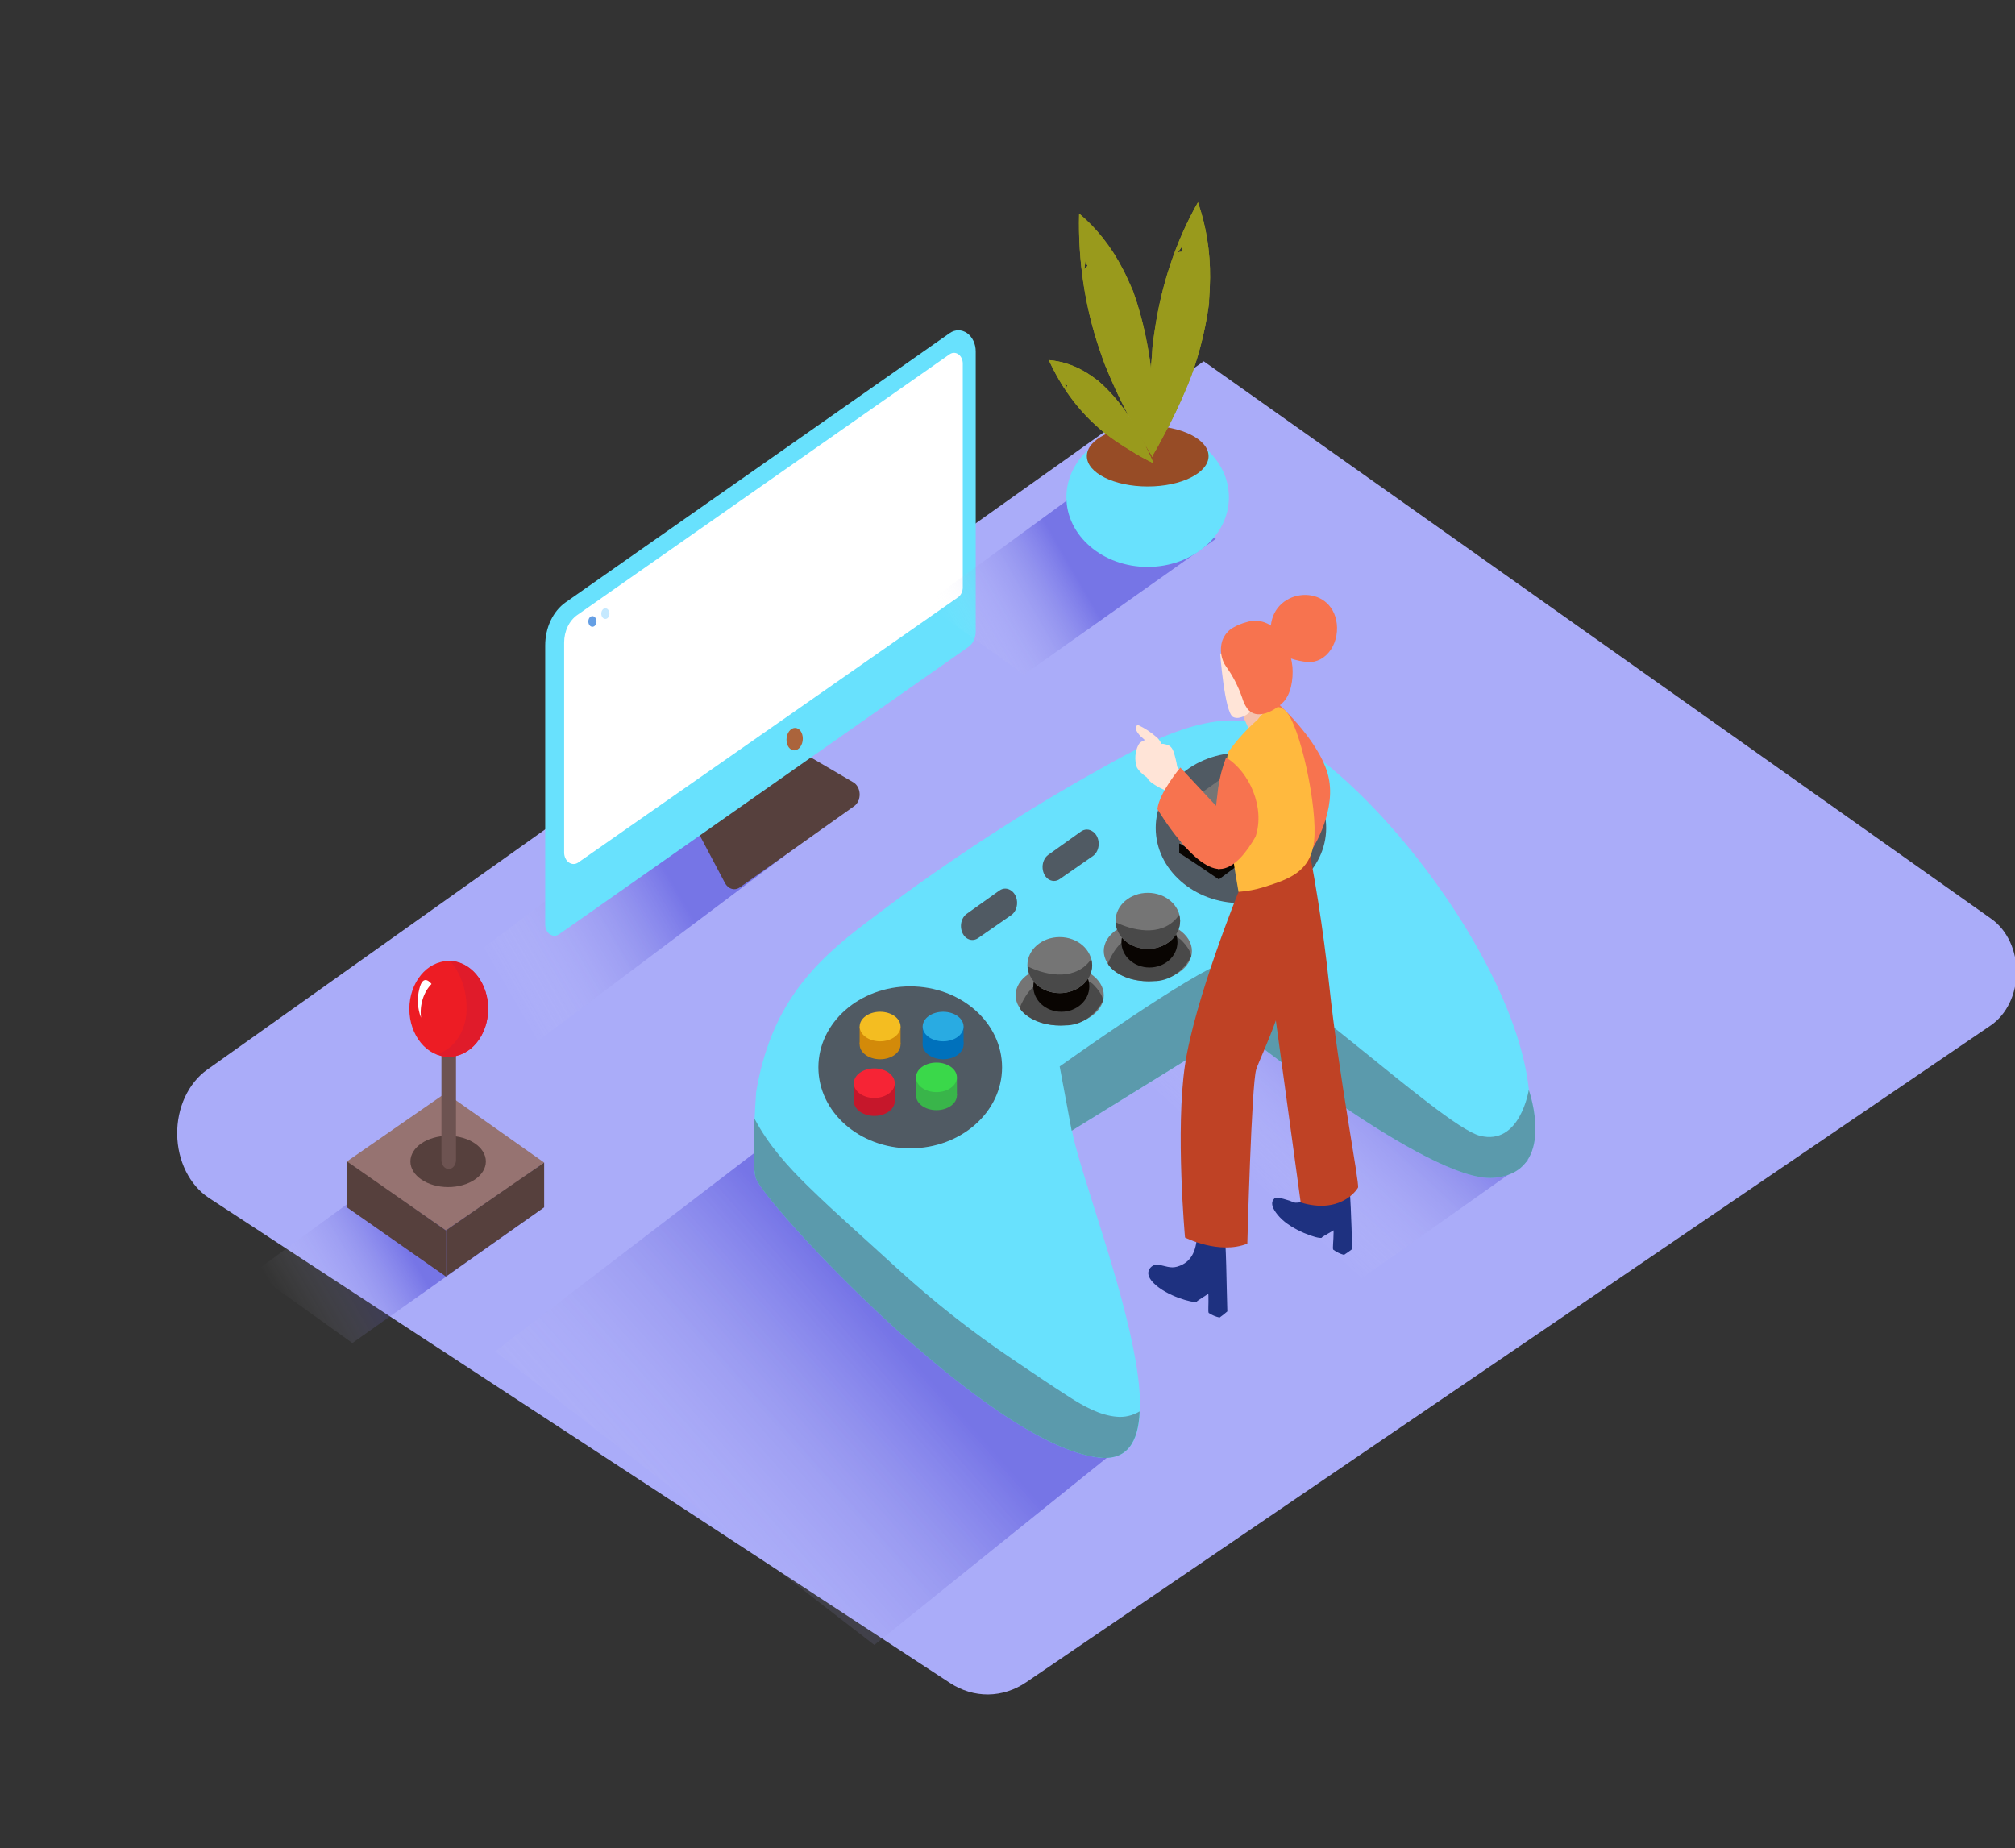 <svg width="580" height="532" viewBox="0 0 580 532" fill="none" xmlns="http://www.w3.org/2000/svg">
<rect x="0" y="0" width="580" height="532" fill="#333333" stroke="none"/>
<g clip-path="url(#clip0_4_2)">
<path d="M346.471 104L573.294 264.582C575.485 266.154 577.297 268.399 578.549 271.092C579.802 273.785 580.45 276.832 580.43 279.926C580.409 283.021 579.72 286.055 578.432 288.723C577.144 291.391 575.302 293.6 573.091 295.128L295.431 484.227C292.076 486.513 288.301 487.732 284.456 487.772C280.612 487.812 276.821 486.672 273.434 484.456L60.096 344.82C57.384 343.028 55.112 340.39 53.514 337.177C51.916 333.964 51.049 330.291 51.002 326.536C50.955 322.781 51.729 319.078 53.245 315.807C54.762 312.536 56.966 309.814 59.632 307.922L346.471 104Z" fill="#AAACF9"/>
<path opacity="0.32" d="M222.067 210.026L135.633 275.547L153.497 300.675L247.442 230.09C237.8 222.113 230.477 219.908 222.067 210.026Z" fill="url(#paint0_linear_4_2)"/>
<path d="M231.783 217.102L245.645 225.219C246.165 225.526 246.607 225.999 246.924 226.588C247.24 227.177 247.419 227.86 247.442 228.563C247.464 229.266 247.329 229.964 247.051 230.581C246.772 231.198 246.361 231.711 245.862 232.066L213.005 255.412C212.29 255.939 211.433 256.102 210.62 255.868C209.806 255.634 209.101 255.02 208.655 254.159L200.666 239.054" fill="#56403D"/>
<path d="M162.806 173.392L273.369 95.889C274.129 95.354 274.992 95.074 275.87 95.075C276.748 95.077 277.611 95.361 278.37 95.898C279.129 96.435 279.758 97.207 280.194 98.135C280.629 99.062 280.856 100.114 280.851 101.183V181.827C280.851 182.714 280.66 183.585 280.296 184.353C279.932 185.122 279.408 185.76 278.777 186.203L160.95 268.929C160.543 269.219 160.081 269.373 159.61 269.375C159.138 269.376 158.675 269.226 158.267 268.939C157.859 268.652 157.521 268.239 157.286 267.741C157.052 267.244 156.93 266.679 156.934 266.106V185.815C156.93 183.299 157.471 180.826 158.502 178.645C159.533 176.465 161.017 174.653 162.806 173.392V173.392Z" fill="#68E1FD"/>
<path d="M273.354 101.977L166.155 177.044C165.01 177.845 164.059 178.999 163.397 180.39C162.735 181.781 162.386 183.36 162.385 184.968V245.424C162.386 246.002 162.511 246.57 162.749 247.071C162.987 247.571 163.328 247.987 163.739 248.276C164.15 248.566 164.617 248.719 165.092 248.72C165.567 248.721 166.033 248.571 166.446 248.283L275.775 171.927C276.184 171.642 276.524 171.231 276.761 170.735C276.997 170.24 277.123 169.677 277.124 169.104V104.641C277.123 104.104 277.007 103.577 276.787 103.112C276.566 102.647 276.25 102.26 275.868 101.991C275.487 101.721 275.054 101.578 274.613 101.575C274.171 101.573 273.737 101.711 273.354 101.977V101.977Z" fill="white"/>
<path d="M231.029 213.314C231.308 211.554 230.507 209.886 229.241 209.589C227.975 209.292 226.723 210.479 226.444 212.24C226.166 214.001 226.966 215.669 228.232 215.966C229.498 216.262 230.75 215.075 231.029 213.314Z" fill="#AB643C"/>
<path d="M170.52 180.433C171.169 180.433 171.695 179.745 171.695 178.897C171.695 178.049 171.169 177.362 170.52 177.362C169.871 177.362 169.346 178.049 169.346 178.897C169.346 179.745 169.871 180.433 170.52 180.433Z" fill="#659FE4"/>
<path d="M174.246 178.174C174.895 178.174 175.421 177.486 175.421 176.639C175.421 175.791 174.895 175.103 174.246 175.103C173.598 175.103 173.072 175.791 173.072 176.639C173.072 177.486 173.598 178.174 174.246 178.174Z" fill="#C5E9FF"/>
<path opacity="0.32" d="M324.568 131.305L266.365 173.85L294.742 194.197L349.958 155.128C340.243 147.116 332.978 141.187 324.568 131.305Z" fill="url(#paint1_linear_4_2)"/>
<path opacity="0.32" d="M376.26 265.082L305.022 306.993L384.641 373.167L439.858 334.097C430.143 326.086 384.656 274.964 376.26 265.082Z" fill="url(#paint2_linear_4_2)"/>
<path opacity="0.32" d="M226.403 324.798L142.492 389.031L251.662 473.522L323.35 415.818C313.635 407.807 234.799 334.68 226.403 324.798Z" fill="url(#paint3_linear_4_2)"/>
<path opacity="0.32" d="M131.254 323.721L73.051 366.267L101.427 386.613L156.6 347.544C146.928 339.533 139.664 333.603 131.254 323.721Z" fill="url(#paint4_linear_4_2)"/>
<path d="M99.876 334.327C100.239 335.033 128.354 354.197 128.354 354.197L147.813 340.909L156.629 334.662L145.783 327.004L128.267 314.651L99.876 334.327Z" fill="#967371"/>
<path d="M128.354 354.197V367.467L156.629 347.544V334.662L128.354 354.197Z" fill="#56403D"/>
<path d="M99.876 334.327V347.562L128.354 367.467V354.197L99.876 334.327Z" fill="#56403D"/>
<path d="M128.992 341.721C134.99 341.721 139.853 338.418 139.853 334.345C139.853 330.271 134.99 326.968 128.992 326.968C122.994 326.968 118.132 330.271 118.132 334.345C118.132 338.418 122.994 341.721 128.992 341.721Z" fill="#56403D"/>
<path d="M131.254 295.54C131.254 294.127 130.316 292.981 129.159 292.981C128.002 292.981 127.064 294.127 127.064 295.54V333.956C127.064 335.369 128.002 336.515 129.159 336.515C130.316 336.515 131.254 335.369 131.254 333.956V295.54Z" fill="#6D5351"/>
<path d="M129.166 304.24C135.428 304.24 140.505 298.062 140.505 290.44C140.505 282.819 135.428 276.641 129.166 276.641C122.904 276.641 117.827 282.819 117.827 290.44C117.827 298.062 122.904 304.24 129.166 304.24Z" fill="#ED1C24"/>
<path d="M129.514 276.588C130.991 278.258 132.174 280.274 132.994 282.515C133.814 284.756 134.253 287.176 134.285 289.629C134.441 292.806 133.659 295.947 132.08 298.484C130.5 301.021 128.227 302.787 125.672 303.463C127.215 304.078 128.85 304.281 130.464 304.059C132.078 303.837 133.634 303.195 135.026 302.176C136.418 301.158 137.614 299.787 138.532 298.156C139.45 296.526 140.07 294.674 140.348 292.727C140.627 290.779 140.558 288.782 140.146 286.869C139.734 284.957 138.989 283.175 137.961 281.645C136.934 280.114 135.647 278.87 134.19 277.997C132.732 277.125 131.138 276.644 129.514 276.588V276.588Z" fill="#E01B2A"/>
<path d="M124.207 283.258C123.068 284.43 122.193 285.937 121.665 287.635C121.137 289.333 120.974 291.167 121.191 292.964C120.176 290.385 120 287.435 120.698 284.705C121.8 279.905 124.207 283.258 124.207 283.258Z" fill="white"/>
<path d="M363.152 208.737C346.854 203.108 325.742 216.343 311.445 224.302C290.261 236.416 269.696 250.075 249.864 265.206C233.262 277.558 221.734 290.176 217.645 314.386C216.935 325.168 216.558 335.95 217.645 339.091C219.878 346.15 284.186 415.712 316.332 419.524C348.479 423.335 304.456 328.221 308.386 320.616C312.315 313.01 347.536 289.099 352.945 291.27C358.353 293.44 431.143 345.568 436.899 334.75C455.3 300.022 396.198 220.119 363.152 208.737Z" fill="#68E1FD"/>
<path d="M440.046 313.734C440.046 313.734 437.552 329.88 425.995 326.951C414.439 324.021 362.775 273.923 353.046 276.764C343.316 279.605 305.022 306.993 305.022 306.993L308.473 325.504L356.178 295.999C356.178 295.999 411.278 340.556 429.881 339.056C448.485 337.556 440.046 313.734 440.046 313.734Z" fill="#68E1FD"/>
<path d="M321.349 407.824C316.52 407.383 311.953 404.824 307.719 402.107C302.238 398.577 296.801 394.907 291.392 391.237C279.715 383.375 268.503 374.53 257.839 364.767C249.414 357.002 240.772 349.503 232.536 341.438C226.809 335.827 221.154 329.598 217.181 322.027C216.818 329.88 216.775 336.691 217.558 339.144C219.791 346.203 284.098 415.765 316.245 419.577C324.438 420.547 327.671 415.094 328.033 406.307C325.957 407.532 323.649 408.056 321.349 407.824Z" fill="#68E1FD"/>
<path opacity="0.52" d="M440.046 313.734C440.046 313.734 437.552 329.88 425.995 326.951C414.439 324.021 362.775 273.923 353.046 276.764C343.316 279.605 305.022 306.993 305.022 306.993L308.473 325.504L356.178 295.999C356.178 295.999 411.278 340.556 429.881 339.056C448.485 337.556 440.046 313.734 440.046 313.734Z" fill="#505A63"/>
<path opacity="0.52" d="M321.349 407.824C316.52 407.383 311.953 404.824 307.719 402.107C302.238 398.577 296.801 394.907 291.392 391.237C279.715 383.375 268.503 374.53 257.839 364.767C249.414 357.002 240.772 349.503 232.536 341.438C226.809 335.827 221.154 329.598 217.181 322.027C216.818 329.88 216.775 336.691 217.558 339.144C219.791 346.203 284.098 415.765 316.245 419.577C324.438 420.547 327.671 415.094 328.033 406.307C325.957 407.532 323.649 408.056 321.349 407.824Z" fill="#505A63"/>
<path d="M357.193 259.983C370.743 259.983 381.727 250.289 381.727 238.33C381.727 226.372 370.743 216.678 357.193 216.678C343.643 216.678 332.659 226.372 332.659 238.33C332.659 250.289 343.643 259.983 357.193 259.983Z" fill="#505A63"/>
<path d="M262 330.568C276.599 330.568 288.434 320.132 288.434 307.257C288.434 294.383 276.599 283.946 262 283.946C247.402 283.946 235.567 294.383 235.567 307.257C235.567 320.132 247.402 330.568 262 330.568Z" fill="#505A63"/>
<path d="M305.022 295.187C312.029 295.187 317.71 291.3 317.71 286.505C317.71 281.71 312.029 277.823 305.022 277.823C298.015 277.823 292.335 281.71 292.335 286.505C292.335 291.3 298.015 295.187 305.022 295.187Z" fill="#757575"/>
<path d="M293.509 290.14C293.509 290.14 295.989 283.505 299.976 282.799C303.964 282.094 311.881 280.488 314.795 283.488C317.71 286.488 317.477 288.111 317.477 288.111C316.305 290.277 314.711 292.055 312.836 293.287C310.96 294.518 308.864 295.165 306.733 295.17C298.932 295.646 294.423 292.064 293.509 290.14Z" fill="#494949"/>
<path d="M305.486 291.252C309.939 291.252 313.548 287.981 313.548 283.946C313.548 279.912 309.939 276.641 305.486 276.641C301.033 276.641 297.424 279.912 297.424 283.946C297.424 287.981 301.033 291.252 305.486 291.252Z" fill="#090502"/>
<path d="M305.022 285.888C310.155 285.888 314.316 282.277 314.316 277.823C314.316 273.369 310.155 269.759 305.022 269.759C299.889 269.759 295.728 273.369 295.728 277.823C295.728 282.277 299.889 285.888 305.022 285.888Z" fill="#757575"/>
<path d="M295.8 278.194C296.032 282.482 300.15 285.888 305.08 285.888C310.01 285.888 314.374 282.358 314.374 277.823C314.362 277.222 314.274 276.627 314.113 276.058C309.981 282.094 302.02 281.229 295.8 278.194Z" fill="#494949"/>
<path d="M330.397 282.446C337.404 282.446 343.085 278.559 343.085 273.764C343.085 268.969 337.404 265.082 330.397 265.082C323.39 265.082 317.709 268.969 317.709 273.764C317.709 278.559 323.39 282.446 330.397 282.446Z" fill="#757575"/>
<path d="M318.884 277.417C318.884 277.417 321.364 270.782 325.351 270.076C329.339 269.37 337.256 267.765 340.17 270.765C343.085 273.764 342.852 275.388 342.852 275.388C341.68 277.554 340.086 279.332 338.211 280.564C336.335 281.795 334.239 282.442 332.108 282.446C324.307 282.905 319.798 279.323 318.884 277.417Z" fill="#494949"/>
<path d="M330.861 278.511C335.314 278.511 338.923 275.24 338.923 271.206C338.923 267.171 335.314 263.9 330.861 263.9C326.408 263.9 322.799 267.171 322.799 271.206C322.799 275.24 326.408 278.511 330.861 278.511Z" fill="#090502"/>
<path d="M330.397 273.147C335.53 273.147 339.691 269.536 339.691 265.082C339.691 260.629 335.53 257.018 330.397 257.018C325.264 257.018 321.102 260.629 321.102 265.082C321.102 269.536 325.264 273.147 330.397 273.147Z" fill="#757575"/>
<path d="M321.102 265.471C321.334 269.759 325.452 273.164 330.382 273.164C335.312 273.164 339.677 269.635 339.677 265.1C339.665 264.499 339.577 263.904 339.416 263.335C335.356 269.353 327.395 268.506 321.102 265.471Z" fill="#494949"/>
<path d="M278.197 263.106L287.622 256.383C288.142 256 288.739 255.797 289.347 255.797C289.956 255.797 290.552 256 291.073 256.383L291.203 256.471C291.69 256.844 292.089 257.364 292.362 257.98C292.634 258.596 292.772 259.288 292.76 259.987C292.748 260.687 292.588 261.371 292.295 261.973C292.002 262.575 291.586 263.075 291.087 263.424L281.532 270.059C281.005 270.422 280.407 270.605 279.802 270.586C279.196 270.567 278.606 270.349 278.095 269.953V269.953C277.628 269.576 277.246 269.061 276.985 268.457C276.724 267.853 276.592 267.178 276.602 266.495C276.612 265.813 276.764 265.144 277.043 264.552C277.321 263.959 277.718 263.462 278.197 263.106Z" fill="#505A63"/>
<path d="M301.687 246.113L311.112 239.389C311.633 239.006 312.229 238.804 312.838 238.804C313.446 238.804 314.042 239.006 314.563 239.389L314.694 239.477C315.18 239.851 315.579 240.37 315.852 240.986C316.124 241.603 316.262 242.294 316.25 242.994C316.238 243.693 316.078 244.377 315.785 244.98C315.492 245.582 315.076 246.081 314.577 246.43L305.022 253.065C304.495 253.429 303.897 253.611 303.292 253.593C302.686 253.574 302.096 253.355 301.586 252.959V252.959C301.118 252.582 300.736 252.068 300.475 251.464C300.214 250.859 300.082 250.185 300.092 249.502C300.102 248.819 300.254 248.151 300.533 247.558C300.811 246.966 301.208 246.469 301.687 246.113V246.113Z" fill="#505A63"/>
<path d="M339.43 245.601C339.981 245.707 350.827 253.153 350.827 253.153L376.42 234.236L364.82 225.678L339.43 245.565" fill="#090502"/>
<path d="M340.663 234.766L364.356 251.548C364.356 251.548 374.636 243.554 374.361 243.166C374.085 242.777 351.161 227.284 351.161 227.284L340.663 234.766Z" fill="#090502"/>
<path d="M340.663 231.907V234.766L344.23 233.884L340.663 231.907Z" fill="#090502"/>
<path d="M376.42 231.395V234.272L373.52 233.548L376.42 231.395Z" fill="#090502"/>
<path d="M374.361 240.289V243.148L372.838 244.401L372.345 242.354L374.361 240.289Z" fill="#090502"/>
<path d="M339.43 245.618V242.742L342.736 243.307L341.301 244.877L339.43 245.618Z" fill="#090502"/>
<path d="M339.43 242.742C339.981 242.848 350.827 250.295 350.827 250.295L376.42 231.395L364.82 222.837L339.43 242.724" fill="#757575"/>
<path d="M340.663 231.907L364.356 248.689C364.356 248.689 374.636 240.695 374.361 240.307C374.085 239.919 351.161 224.425 351.161 224.425L340.663 231.907Z" fill="#757575"/>
<path d="M251.662 321.233C254.913 321.233 257.549 319.329 257.549 316.98C257.549 314.632 254.913 312.728 251.662 312.728C248.411 312.728 245.775 314.632 245.775 316.98C245.775 319.329 248.411 321.233 251.662 321.233Z" fill="#C6172B"/>
<path d="M245.775 316.98V311.81H257.549V316.98" fill="#C6172B"/>
<path d="M251.662 316.063C254.913 316.063 257.549 314.159 257.549 311.81C257.549 309.461 254.913 307.557 251.662 307.557C248.411 307.557 245.775 309.461 245.775 311.81C245.775 314.159 248.411 316.063 251.662 316.063Z" fill="#F62435"/>
<path d="M253.33 304.928C256.581 304.928 259.217 303.024 259.217 300.675C259.217 298.326 256.581 296.422 253.33 296.422C250.078 296.422 247.443 298.326 247.443 300.675C247.443 303.024 250.078 304.928 253.33 304.928Z" fill="#D38A09"/>
<path d="M247.443 300.675V295.505H259.217V300.675" fill="#D38A09"/>
<path d="M253.33 299.758C256.581 299.758 259.217 297.854 259.217 295.505C259.217 293.156 256.581 291.252 253.33 291.252C250.078 291.252 247.443 293.156 247.443 295.505C247.443 297.854 250.078 299.758 253.33 299.758Z" fill="#F4BD21"/>
<path d="M271.469 304.928C274.72 304.928 277.356 303.024 277.356 300.675C277.356 298.326 274.72 296.422 271.469 296.422C268.218 296.422 265.582 298.326 265.582 300.675C265.582 303.024 268.218 304.928 271.469 304.928Z" fill="#0071BC"/>
<path d="M265.582 300.675V295.505H277.356V300.675" fill="#0071BC"/>
<path d="M271.469 299.758C274.72 299.758 277.356 297.854 277.356 295.505C277.356 293.156 274.72 291.252 271.469 291.252C268.218 291.252 265.582 293.156 265.582 295.505C265.582 297.854 268.218 299.758 271.469 299.758Z" fill="#29ABE2"/>
<path d="M269.555 319.574C272.806 319.574 275.442 317.67 275.442 315.322C275.442 312.973 272.806 311.069 269.555 311.069C266.304 311.069 263.668 312.973 263.668 315.322C263.668 317.67 266.304 319.574 269.555 319.574Z" fill="#39B54A"/>
<path d="M263.668 315.322V310.134H275.442V315.322" fill="#39B54A"/>
<path d="M269.555 314.386C272.806 314.386 275.442 312.482 275.442 310.134C275.442 307.785 272.806 305.881 269.555 305.881C266.304 305.881 263.668 307.785 263.668 310.134C263.668 312.482 266.304 314.386 269.555 314.386Z" fill="#3AD84A"/>
<path d="M330.339 163.192C343.256 163.192 353.728 154.217 353.728 143.146C353.728 132.074 343.256 123.099 330.339 123.099C317.422 123.099 306.951 132.074 306.951 143.146C306.951 154.217 317.422 163.192 330.339 163.192Z" fill="#68E1FD"/>
<path d="M330.354 140.04C340.027 140.04 347.87 136.129 347.87 131.305C347.87 126.481 340.027 122.57 330.354 122.57C320.68 122.57 312.837 126.481 312.837 131.305C312.837 136.129 320.68 140.04 330.354 140.04Z" fill="#974C26"/>
<path d="M331.528 131.517C332.978 129.17 334.283 126.699 335.733 123.929C337.589 120.4 339.329 116.782 340.909 113.059C342.391 109.75 343.657 106.304 344.694 102.753C345.847 98.903 346.773 94.958 347.464 90.948C347.638 89.889 347.797 88.83 347.942 87.771C347.942 87.277 348.014 87.33 348.014 87.401C348.014 87.471 348.014 87.066 348.014 86.483C348.174 84.33 348.29 82.177 348.305 80.007C348.387 72.529 347.203 65.11 344.824 58.214C338.501 69.376 334.237 82.072 332.326 95.43C332.2 96.23 332.084 97.03 331.977 97.83C331.977 97.83 331.803 99.294 331.731 99.877L331.601 101.888C331.514 102.9 331.436 103.918 331.368 104.941C331.107 108.859 330.991 112.812 331.006 116.747C331.006 121.67 331.209 126.593 331.528 131.517ZM338.981 72.684C339.406 72.095 339.841 71.507 340.286 70.919C340.165 71.417 340.135 71.941 340.199 72.454C339.786 72.454 339.375 72.531 338.981 72.684V72.684Z" fill="#999A1C"/>
<path d="M331.963 131.887C332.079 129.011 332.137 126.011 332.137 122.746C332.137 118.564 331.978 114.364 331.659 110.2C331.416 106.442 330.932 102.713 330.209 99.047C329.473 95.051 328.504 91.123 327.309 87.295C326.99 86.289 326.656 85.301 326.308 84.313C326.149 83.854 326.178 83.889 326.207 83.96L325.844 83.148C325.018 81.242 324.162 79.336 323.22 77.519C319.969 71.175 315.68 65.715 310.619 61.478C310.254 75.027 312.302 88.511 316.622 101.006C316.873 101.759 317.13 102.506 317.391 103.247L318.087 105.135L318.826 106.9C319.203 107.818 319.59 108.723 319.986 109.618C321.509 113.147 323.162 116.482 324.916 119.782C327.164 123.929 329.513 127.952 331.963 131.887ZM312.098 77.501C312.195 76.725 312.311 75.954 312.446 75.189C312.566 75.685 312.774 76.143 313.055 76.531C312.704 76.782 312.386 77.098 312.113 77.466L312.098 77.501Z" fill="#999A1C"/>
<path d="M332.05 133.37C331.354 131.764 330.6 130.123 329.715 128.358C328.599 126.099 327.41 123.894 326.134 121.776C325.016 119.837 323.775 118.008 322.422 116.306C320.96 114.436 319.39 112.696 317.724 111.1L316.39 109.882C316.187 109.706 316.216 109.706 316.245 109.723L315.839 109.423C314.882 108.718 313.925 108.029 312.939 107.412C309.507 105.248 305.746 103.968 301.89 103.653C305.289 111.108 309.974 117.579 315.622 122.623L316.636 123.523L317.507 124.264L318.391 124.952L319.739 125.958C321.489 127.229 323.278 128.405 325.105 129.487C327.381 130.97 329.715 132.223 332.05 133.37ZM306.936 111.823C306.781 111.365 306.641 110.906 306.516 110.447C306.712 110.664 306.944 110.827 307.197 110.923C307.072 111.205 306.984 111.509 306.936 111.823V111.823Z" fill="#999A1C"/>
<path d="M331.528 131.517C332.978 129.17 334.283 126.699 335.733 123.929C337.589 120.4 339.329 116.782 340.909 113.059C342.391 109.75 343.657 106.304 344.694 102.753C345.847 98.903 346.773 94.958 347.464 90.948C347.638 89.889 347.797 88.83 347.942 87.771C347.942 87.277 348.014 87.33 348.014 87.401C348.014 87.471 348.014 87.066 348.014 86.483C348.174 84.33 348.29 82.177 348.305 80.007C348.387 72.529 347.203 65.11 344.824 58.214C338.501 69.376 334.237 82.072 332.326 95.43C332.2 96.23 332.084 97.03 331.977 97.83C331.977 97.83 331.803 99.294 331.731 99.877L331.601 101.888C331.514 102.9 331.436 103.918 331.368 104.941C331.107 108.859 330.991 112.812 331.006 116.747C331.006 121.67 331.209 126.593 331.528 131.517ZM338.981 72.684C339.406 72.095 339.841 71.507 340.286 70.919C340.165 71.417 340.135 71.941 340.199 72.454C339.786 72.454 339.375 72.531 338.981 72.684V72.684Z" fill="#999A1C"/>
<path d="M331.963 131.887C332.079 129.011 332.137 126.011 332.137 122.746C332.137 118.564 331.978 114.364 331.659 110.2C331.416 106.442 330.932 102.713 330.209 99.047C329.473 95.051 328.504 91.123 327.309 87.295C326.99 86.289 326.656 85.301 326.308 84.313C326.149 83.854 326.178 83.889 326.207 83.96L325.844 83.148C325.018 81.242 324.162 79.336 323.22 77.519C319.969 71.175 315.68 65.715 310.619 61.478C310.254 75.027 312.302 88.511 316.622 101.006C316.873 101.759 317.13 102.506 317.391 103.247L318.087 105.135L318.826 106.9C319.203 107.818 319.59 108.723 319.986 109.618C321.509 113.147 323.162 116.482 324.916 119.782C327.164 123.929 329.513 127.952 331.963 131.887ZM312.098 77.501C312.195 76.725 312.311 75.954 312.446 75.189C312.566 75.685 312.774 76.143 313.055 76.531C312.704 76.782 312.386 77.098 312.113 77.466L312.098 77.501Z" fill="#999A1C"/>
<path d="M332.05 133.37C331.354 131.764 330.6 130.123 329.715 128.358C328.599 126.099 327.41 123.894 326.134 121.776C325.016 119.837 323.775 118.008 322.422 116.306C320.96 114.436 319.39 112.696 317.724 111.1L316.39 109.882C316.187 109.706 316.216 109.706 316.245 109.723L315.839 109.423C314.882 108.718 313.925 108.029 312.939 107.412C309.507 105.248 305.746 103.968 301.89 103.653C305.289 111.108 309.974 117.579 315.622 122.623L316.636 123.523L317.507 124.264L318.391 124.952L319.739 125.958C321.489 127.229 323.278 128.405 325.105 129.487C327.381 130.97 329.715 132.223 332.05 133.37ZM306.936 111.823C306.781 111.365 306.641 110.906 306.516 110.447C306.712 110.664 306.944 110.827 307.197 110.923C307.072 111.205 306.984 111.509 306.936 111.823V111.823Z" fill="#999A1C"/>
<path d="M357.555 205.596L359.6 210.22L364.835 206.937L363.617 202.191L357.555 205.596Z" fill="#F4C2AE"/>
<path d="M367.053 201.767C367.053 201.767 379.16 212.355 382.147 222.678C385.134 233.001 377.797 244.277 377.797 244.277" fill="#F7734F"/>
<path d="M380.306 356.244L386.382 352.714L383.917 344.879L379.161 347.244" fill="#1E3180"/>
<path d="M388.136 335.774H381.35C381.205 339.144 380.582 343.274 378.189 344.597C377.247 345.285 373.578 346.644 372.389 346.097C371.2 345.55 367.459 344.421 367.01 344.844C366.56 345.268 364.82 346.521 368.329 350.35C371.838 354.179 379.393 356.72 380.408 356.314C381.423 355.908 379.16 348.285 381.988 349.45C385.076 350.72 383.293 359.067 383.757 359.738C384.712 360.441 385.755 360.948 386.845 361.238C387.633 360.754 388.398 360.218 389.136 359.632C389.122 351.638 388.6 343.644 388.136 335.774Z" fill="#1E3180"/>
<path d="M344.375 374.667L350.32 370.784L347.565 363.108L342.896 365.72" fill="#1E3180"/>
<path d="M352.248 351.179L344.592 354.232C344.592 359.526 343.258 363.373 338.792 364.643C336.907 365.173 335.429 364.414 333.602 364.114C333.111 363.987 332.602 364.023 332.127 364.218C331.653 364.414 331.23 364.762 330.905 365.226C329.904 366.832 331.093 368.384 332.137 369.426C335.777 373.078 343.432 375.178 344.433 374.72C345.433 374.261 342.882 366.761 345.767 367.767C348.899 368.861 347.434 377.296 347.913 377.949C348.89 378.596 349.948 379.043 351.045 379.272C351.816 378.735 352.561 378.146 353.278 377.508C353.017 369.567 353.031 359.085 352.248 351.179Z" fill="#1E3180"/>
<path d="M375.028 235.754C378.365 251.513 380.898 267.507 382.611 283.646C385.337 309.516 391.413 340.891 390.891 341.88C390.369 342.868 385.526 349.538 374.39 346.15L361.601 252.377" fill="#BF4225"/>
<path d="M356.497 256.736C356.497 256.736 343.896 287.758 341.098 306.534C338.299 325.31 341.098 356.244 341.098 356.244C341.098 356.244 350.885 361.255 359.035 358.008C359.035 358.008 360.238 312.128 361.586 307.875C362.935 303.622 372.215 286.187 372.621 268.029C373.027 249.871 369.475 239.795 369.475 239.795" fill="#BF4225"/>
<path d="M353.394 235.436C352.698 229.19 352.046 222.537 353.583 216.414C356.075 212.961 358.888 209.87 361.964 207.202C361.964 207.202 366.154 201.079 369.953 204.555C374.172 208.402 379.378 232.684 378.233 242.23C377.174 251.053 370.982 253.083 363.863 255.342C361.45 256.093 358.983 256.56 356.497 256.736C355.25 249.677 354.191 242.583 353.394 235.436Z" fill="#FFB93E"/>
<path d="M351.219 188.162C351.219 188.162 352.48 205.067 354.917 206.39C357.353 207.714 361.659 204.149 362.37 201.238C363.08 198.326 362.369 197.814 359.89 197.708C357.41 197.603 359.165 197.585 357.657 196.879C354.467 195.414 359.02 185.815 351.219 188.162Z" fill="#FFE4D7"/>
<path d="M354.931 180.68C356.156 179.972 357.446 179.445 358.774 179.109C360.27 178.614 361.844 178.568 363.359 178.973C364.874 179.379 366.285 180.225 367.474 181.438C369.997 184.178 371.615 187.942 372.027 192.026C372.273 195.556 371.635 199.932 369.199 202.296C366.169 205.243 360.833 207.59 358.542 203.214C358.129 202.51 357.802 201.738 357.57 200.92C356.438 197.621 354.871 194.569 352.93 191.885C352.21 190.885 351.725 189.666 351.529 188.358C351.332 187.05 351.431 185.702 351.814 184.456C352.439 182.776 353.548 181.433 354.931 180.68V180.68Z" fill="#F7734F"/>
<path d="M331.572 217.208C331.955 216.775 332.435 216.49 332.951 216.389C333.467 216.289 333.997 216.377 334.472 216.643L334.182 215.972C334.172 215.891 334.172 215.807 334.182 215.725C333.558 215.337 333.95 213.961 334.776 214.12C336.226 214.402 337.14 214.596 337.792 216.361C338.258 217.775 338.612 219.241 338.851 220.737C340.767 223.452 342.91 225.918 345.245 228.096C345.97 228.819 344.94 230.054 344.215 229.348L343.925 229.066C343.876 229.196 343.803 229.31 343.713 229.402C343.623 229.493 343.517 229.559 343.403 229.595C343.455 229.72 343.482 229.857 343.485 229.996C343.487 230.135 343.463 230.273 343.416 230.4C343.369 230.527 343.299 230.639 343.212 230.729C343.124 230.819 343.021 230.884 342.91 230.919C343.374 231.466 343.853 231.978 344.36 232.525C345.042 233.354 344.056 234.448 343.331 233.778C342.606 233.107 341.707 232.313 340.909 231.572C341.257 232.013 341.635 232.454 341.983 232.913C342.62 233.742 341.591 234.995 340.953 234.166C339.213 231.854 337.371 229.666 335.487 227.531C334.459 227.125 333.46 226.617 332.5 226.013C331.427 225.343 329.948 224.407 329.919 222.713C330.07 220.735 330.64 218.839 331.572 217.208V217.208Z" fill="#FFE4D7"/>
<path d="M327.7 214.402C328.208 213.484 328.773 213.467 329.513 213.043L328.875 212.443C328.105 211.843 327.456 211.041 326.975 210.096C326.714 209.479 327.164 208.49 327.787 208.808C329.546 209.638 331.212 210.735 332.746 212.073V212.073C334.196 213.096 335.182 215.99 335.82 217.367C336.27 218.355 335.023 219.255 334.573 218.249L334.211 217.367C334.117 217.524 333.985 217.641 333.834 217.702C333.834 217.861 333.95 218.002 334.022 218.161C334.099 218.32 334.129 218.507 334.109 218.69C334.156 218.787 334.185 218.896 334.196 219.008C334.298 219.908 334.921 221.478 333.993 222.06C333.863 222.139 333.718 222.176 333.573 222.166L334.747 223.666C334.839 223.778 334.905 223.918 334.936 224.072C334.967 224.226 334.963 224.387 334.924 224.538C334.885 224.689 334.813 224.824 334.715 224.929C334.618 225.033 334.498 225.103 334.37 225.131C334.365 225.249 334.336 225.363 334.286 225.464C334.236 225.565 334.166 225.649 334.084 225.71C334.001 225.771 333.907 225.806 333.81 225.813C333.714 225.82 333.617 225.798 333.529 225.749C331.499 224.707 328.541 223.19 327.222 220.878C326.869 219.831 326.728 218.696 326.812 217.569C326.895 216.442 327.2 215.356 327.7 214.402Z" fill="#FFE4D7"/>
<path d="M339.749 220.949L350.03 231.978L350.624 226.896C351.061 223.843 351.831 220.876 352.916 218.072C359.644 222.149 364.211 232.525 361.398 240.854C358.904 245.195 355.598 249.501 351.828 250.101C344.056 251.336 333.152 232.913 333.152 232.913C333.63 228.237 339.749 220.949 339.749 220.949Z" fill="#F7734F"/>
<path d="M365.748 181.297C365.748 169.527 382.133 167.515 384.598 178.421C384.917 179.897 384.945 181.444 384.68 182.936C384.415 184.428 383.864 185.823 383.073 187.008C382.282 188.192 381.273 189.133 380.127 189.754C378.981 190.374 377.731 190.657 376.478 190.579C373.172 190.306 369.946 189.22 366.995 187.385" fill="#F7734F"/>
</g>
<defs>
<linearGradient id="paint0_linear_4_2" x1="148.088" y1="290.07" x2="198.87" y2="260.68" gradientUnits="userSpaceOnUse">
<stop stop-color="white" stop-opacity="0"/>
<stop offset="0.98" stop-color="#0800BF"/>
</linearGradient>
<linearGradient id="paint1_linear_4_2" x1="278.443" y1="189.944" x2="313.166" y2="169.864" gradientUnits="userSpaceOnUse">
<stop stop-color="white" stop-opacity="0"/>
<stop offset="0.98" stop-color="#0800BF"/>
</linearGradient>
<linearGradient id="paint2_linear_4_2" x1="360.224" y1="340.274" x2="399.7" y2="297.179" gradientUnits="userSpaceOnUse">
<stop stop-color="white" stop-opacity="0"/>
<stop offset="0.98" stop-color="#0800BF"/>
</linearGradient>
<linearGradient id="paint3_linear_4_2" x1="187.34" y1="462.263" x2="266.279" y2="392.289" gradientUnits="userSpaceOnUse">
<stop stop-color="white" stop-opacity="0"/>
<stop offset="0.98" stop-color="#0800BF"/>
</linearGradient>
<linearGradient id="paint4_linear_4_2" x1="85.129" y1="382.36" x2="119.852" y2="362.28" gradientUnits="userSpaceOnUse">
<stop stop-color="white" stop-opacity="0"/>
<stop offset="0.98" stop-color="#0800BF"/>
</linearGradient>
<clipPath id="clip0_4_2">
<rect width="580" height="532" fill="white"/>
</clipPath>
</defs>
</svg>
